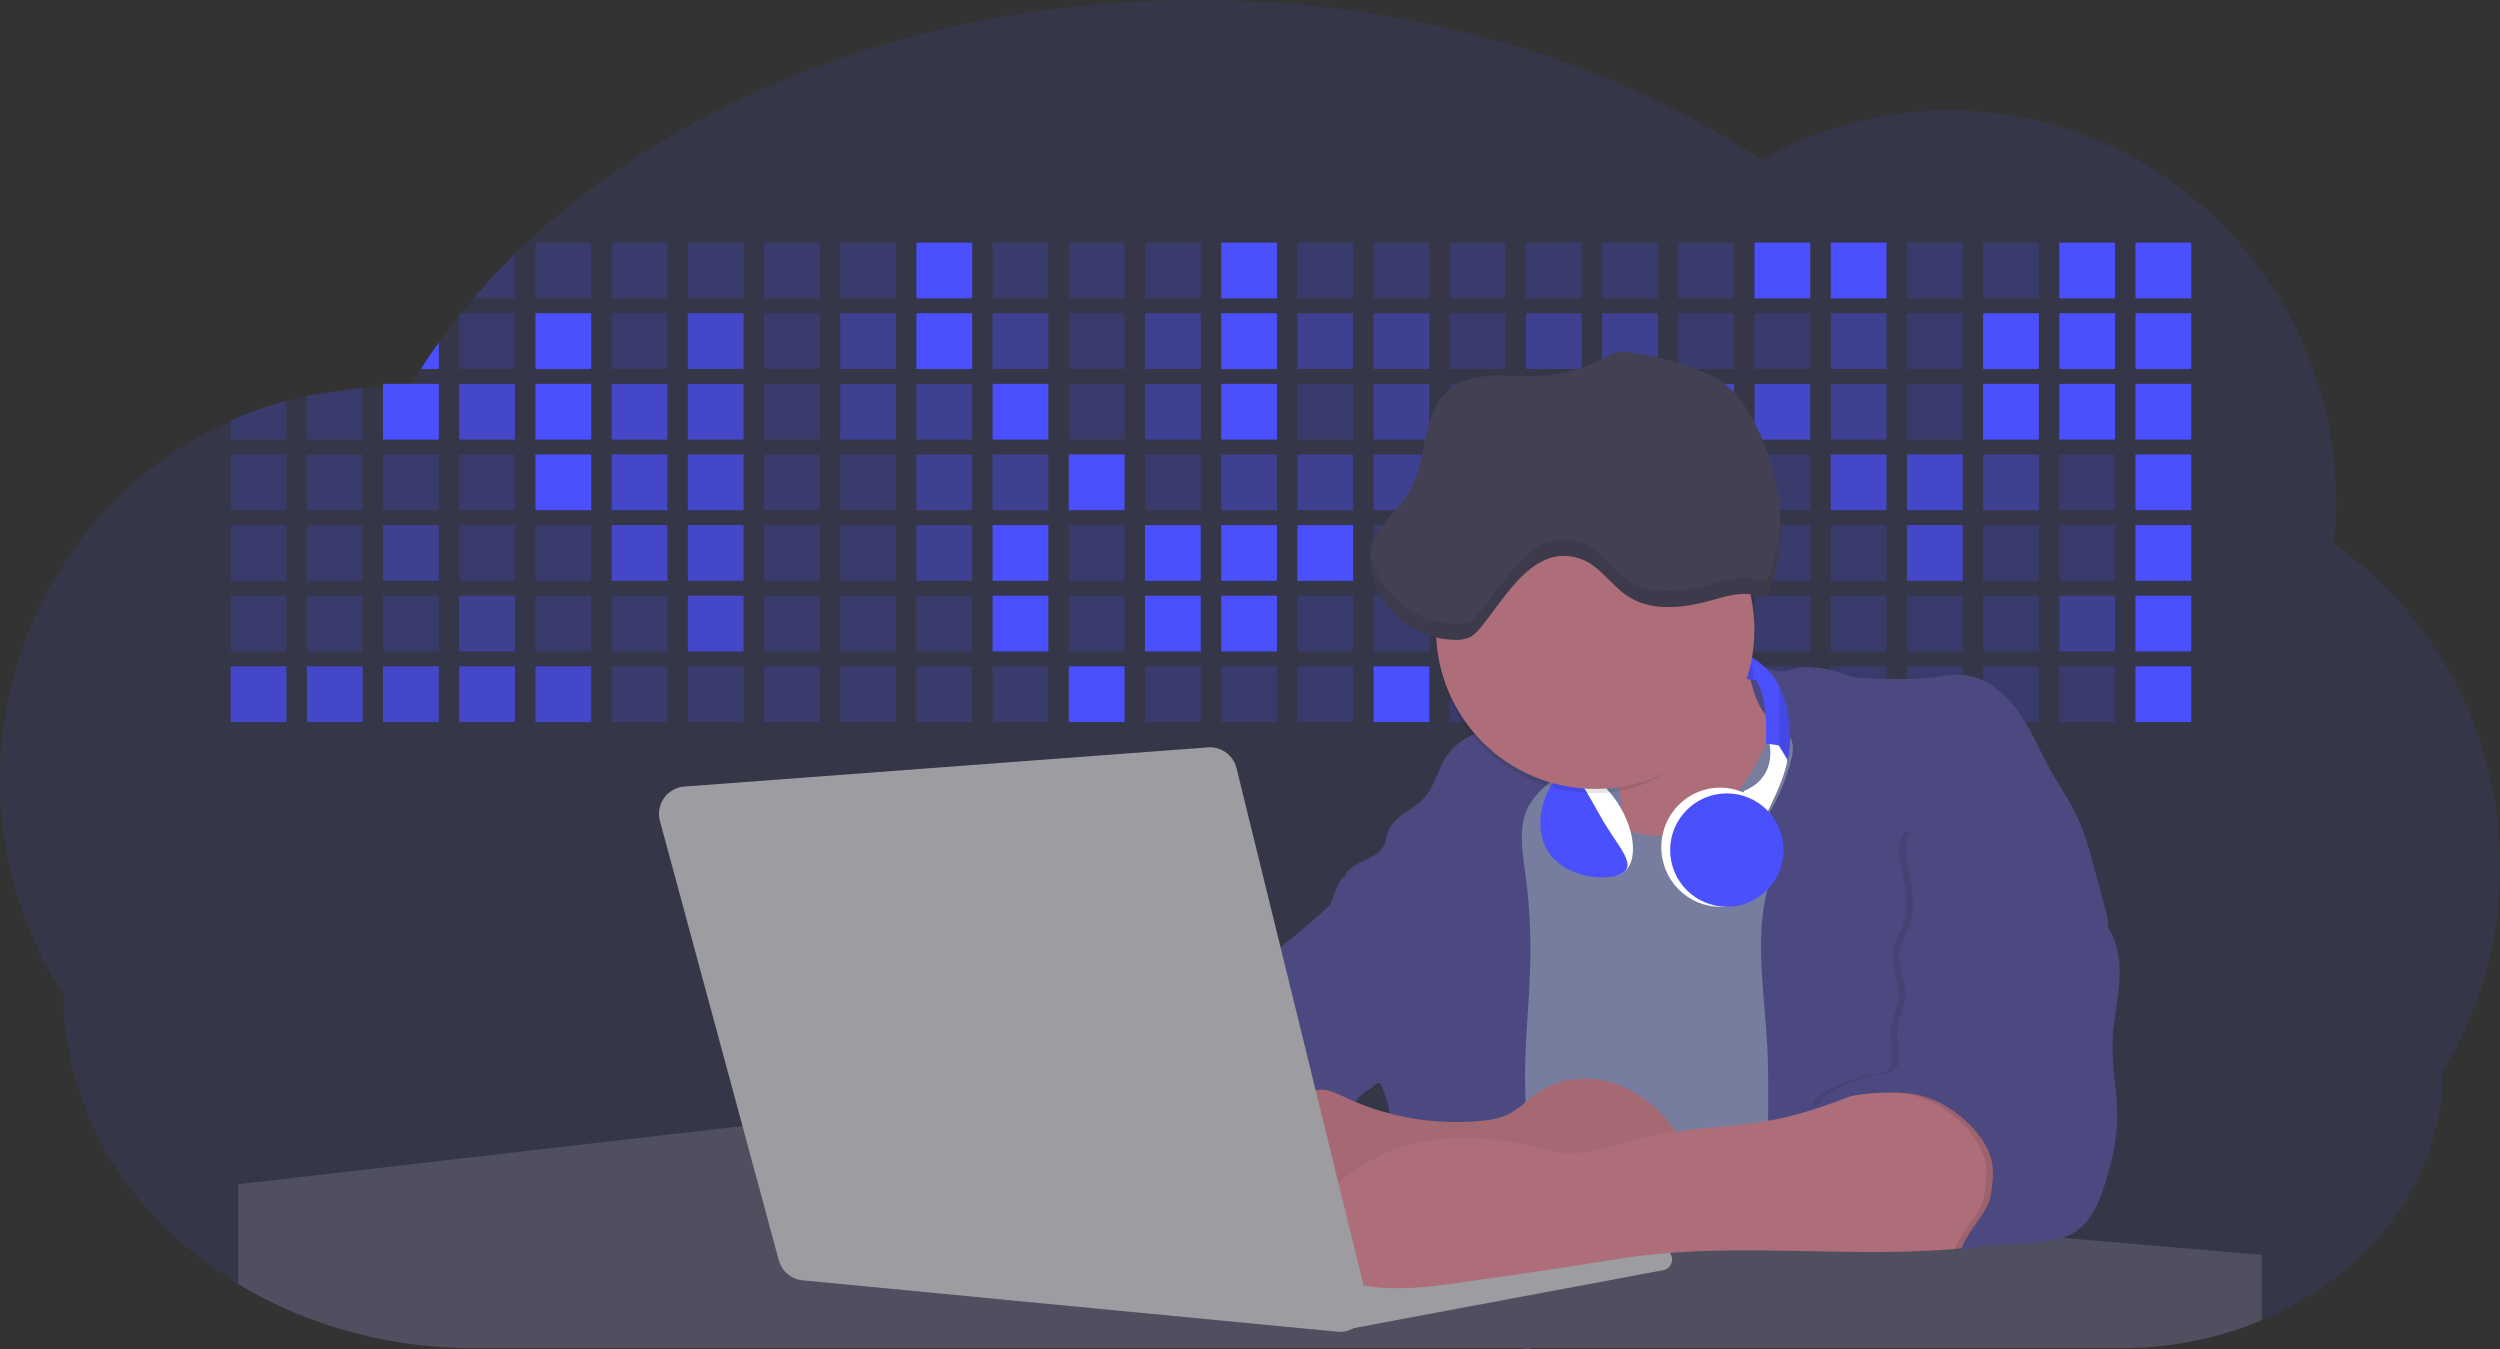 <svg id="aa7bae02-e79e-4d6b-a496-aba15f39787c" data-name="Layer 1" xmlns="http://www.w3.org/2000/svg" width="1144" height="617.32" viewBox="0 0 1144 617.32"><rect x="0" y="0" width="1144" height="617.32" fill="#333333" stroke="none"/><title>developer activity</title><path d="M1172,537.57a181.92,181.92,0,0,1-6.85,49.6,180.06,180.06,0,0,1-19.27,44.28c0,50.1-33.82,93.4-82.91,114a167.3,167.3,0,0,1-64.73,12.8H245.17c-40.25,0-77.55-10.86-108.14-29.36A185.76,185.76,0,0,1,112.2,711c-34-29.22-55.08-69.6-55.08-114.2A180.5,180.5,0,0,1,28,498.08c0-73.36,43.39-136.44,105.55-164.29a174.52,174.52,0,0,1,25.51-9.12q4.63-1.26,9.36-2.26a175.39,175.39,0,0,1,25.51-3.5q4.65-.29,9.35-.33H205c3.46,0,6.89.12,10.3.32l1.12-1.9q2.06-3.44,4.22-6.81,3.9-6.14,8.18-12.1,4.48-6.29,9.35-12.38l.83-1q2.76-3.44,5.64-6.8,9-10.49,19-20.35c72.11-70.68,185.08-116.18,312.08-116.18,98.82,0,189.15,27.55,258.34,73.07A174.18,174.18,0,0,1,920,191.86c97.74,0,177,80.37,177,179.51a184.9,184.9,0,0,1-1,18.78A180,180,0,0,1,1172,537.57Z" transform="translate(-28 -141.34)" fill="#4b50ff" opacity="0.1"/><path d="M263.66,257.52v20.35h-19Q253.59,267.39,263.66,257.52Z" transform="translate(-28 -141.34)" fill="#4b50ff" opacity="0.2"/><rect x="245.02" y="111.02" width="25.51" height="25.51" fill="#4b50ff" opacity="0.2"/><rect x="279.88" y="111.02" width="25.51" height="25.51" fill="#4b50ff" opacity="0.2"/><rect x="314.75" y="111.02" width="25.51" height="25.51" fill="#4b50ff" opacity="0.2"/><rect x="349.61" y="111.02" width="25.51" height="25.51" fill="#4b50ff" opacity="0.2"/><rect x="384.48" y="111.02" width="25.51" height="25.51" fill="#4b50ff" opacity="0.2"/><rect x="419.35" y="111.02" width="25.51" height="25.51" fill="#4b50ff"/><rect x="454.21" y="111.02" width="25.51" height="25.51" fill="#4b50ff" opacity="0.2"/><rect x="489.08" y="111.02" width="25.51" height="25.51" fill="#4b50ff" opacity="0.2"/><rect x="523.94" y="111.02" width="25.51" height="25.51" fill="#4b50ff" opacity="0.2"/><rect x="558.81" y="111.02" width="25.51" height="25.51" fill="#4b50ff"/><rect x="593.68" y="111.02" width="25.51" height="25.51" fill="#4b50ff" opacity="0.2"/><rect x="628.54" y="111.02" width="25.51" height="25.51" fill="#4b50ff" opacity="0.2"/><rect x="663.41" y="111.02" width="25.51" height="25.51" fill="#4b50ff" opacity="0.2"/><rect x="698.28" y="111.02" width="25.51" height="25.51" fill="#4b50ff" opacity="0.2"/><rect x="733.14" y="111.02" width="25.51" height="25.51" fill="#4b50ff" opacity="0.2"/><rect x="768.01" y="111.02" width="25.51" height="25.51" fill="#4b50ff" opacity="0.2"/><rect x="802.87" y="111.02" width="25.51" height="25.51" fill="#4b50ff"/><rect x="837.74" y="111.02" width="25.51" height="25.51" fill="#4b50ff"/><rect x="872.61" y="111.02" width="25.51" height="25.51" fill="#4b50ff" opacity="0.2"/><rect x="907.47" y="111.02" width="25.51" height="25.51" fill="#4b50ff" opacity="0.2"/><rect x="942.34" y="111.02" width="25.51" height="25.51" fill="#4b50ff"/><rect x="977.2" y="111.02" width="25.51" height="25.51" fill="#4b50ff"/><path d="M228.8,298.08v12.1h-8.18Q224.52,304,228.8,298.08Z" transform="translate(-28 -141.34)" fill="#4b50ff"/><rect x="210.15" y="143.33" width="25.51" height="25.51" fill="#4b50ff" opacity="0.2"/><rect x="245.02" y="143.33" width="25.51" height="25.51" fill="#4b50ff"/><rect x="279.88" y="143.33" width="25.51" height="25.51" fill="#4b50ff" opacity="0.2"/><rect x="314.75" y="143.33" width="25.51" height="25.51" fill="#4b50ff" opacity="0.7"/><rect x="349.61" y="143.33" width="25.51" height="25.51" fill="#4b50ff" opacity="0.2"/><rect x="384.48" y="143.33" width="25.51" height="25.51" fill="#4b50ff" opacity="0.4"/><rect x="419.35" y="143.33" width="25.51" height="25.51" fill="#4b50ff"/><rect x="454.21" y="143.33" width="25.51" height="25.51" fill="#4b50ff" opacity="0.4"/><rect x="489.08" y="143.33" width="25.51" height="25.51" fill="#4b50ff" opacity="0.2"/><rect x="523.94" y="143.33" width="25.51" height="25.51" fill="#4b50ff" opacity="0.4"/><rect x="558.81" y="143.33" width="25.51" height="25.51" fill="#4b50ff"/><rect x="593.68" y="143.33" width="25.51" height="25.51" fill="#4b50ff" opacity="0.4"/><rect x="628.54" y="143.33" width="25.51" height="25.51" fill="#4b50ff" opacity="0.4"/><rect x="663.41" y="143.33" width="25.51" height="25.51" fill="#4b50ff" opacity="0.2"/><rect x="698.28" y="143.33" width="25.51" height="25.51" fill="#4b50ff" opacity="0.4"/><rect x="733.14" y="143.33" width="25.51" height="25.51" fill="#4b50ff" opacity="0.4"/><rect x="768.01" y="143.33" width="25.51" height="25.51" fill="#4b50ff" opacity="0.2"/><rect x="802.87" y="143.33" width="25.51" height="25.51" fill="#4b50ff" opacity="0.2"/><rect x="837.74" y="143.33" width="25.51" height="25.51" fill="#4b50ff" opacity="0.4"/><rect x="872.61" y="143.33" width="25.51" height="25.51" fill="#4b50ff" opacity="0.2"/><rect x="907.47" y="143.33" width="25.51" height="25.51" fill="#4b50ff"/><rect x="942.34" y="143.33" width="25.51" height="25.51" fill="#4b50ff"/><rect x="977.2" y="143.33" width="25.51" height="25.51" fill="#4b50ff"/><path d="M159.06,324.67V342.5H133.55v-8.71A174.52,174.52,0,0,1,159.06,324.67Z" transform="translate(-28 -141.34)" fill="#4b50ff" opacity="0.2"/><polygon points="165.93 177.57 165.93 201.16 140.42 201.16 140.42 181.07 165.93 177.57" fill="#4b50ff" opacity="0.2"/><rect x="175.28" y="175.65" width="25.51" height="25.51" fill="#4b50ff"/><rect x="210.15" y="175.65" width="25.51" height="25.51" fill="#4b50ff" opacity="0.7"/><rect x="245.02" y="175.65" width="25.51" height="25.51" fill="#4b50ff"/><rect x="279.88" y="175.65" width="25.51" height="25.51" fill="#4b50ff" opacity="0.7"/><rect x="314.75" y="175.65" width="25.51" height="25.51" fill="#4b50ff" opacity="0.7"/><rect x="349.61" y="175.65" width="25.51" height="25.51" fill="#4b50ff" opacity="0.2"/><rect x="384.48" y="175.65" width="25.51" height="25.51" fill="#4b50ff" opacity="0.4"/><rect x="419.35" y="175.65" width="25.51" height="25.51" fill="#4b50ff" opacity="0.4"/><rect x="454.21" y="175.65" width="25.51" height="25.51" fill="#4b50ff"/><rect x="489.08" y="175.65" width="25.51" height="25.51" fill="#4b50ff" opacity="0.2"/><rect x="523.94" y="175.65" width="25.51" height="25.51" fill="#4b50ff" opacity="0.4"/><rect x="558.81" y="175.65" width="25.51" height="25.51" fill="#4b50ff"/><rect x="593.68" y="175.65" width="25.51" height="25.51" fill="#4b50ff" opacity="0.2"/><rect x="628.54" y="175.65" width="25.51" height="25.51" fill="#4b50ff" opacity="0.4"/><rect x="663.41" y="175.65" width="25.51" height="25.51" fill="#4b50ff" opacity="0.2"/><rect x="698.28" y="175.65" width="25.51" height="25.51" fill="#4b50ff"/><rect x="733.14" y="175.65" width="25.51" height="25.51" fill="#4b50ff" opacity="0.2"/><rect x="768.01" y="175.65" width="25.51" height="25.51" fill="#4b50ff" opacity="0.7"/><rect x="802.87" y="175.65" width="25.51" height="25.51" fill="#4b50ff" opacity="0.7"/><rect x="837.74" y="175.65" width="25.51" height="25.51" fill="#4b50ff" opacity="0.4"/><rect x="872.61" y="175.65" width="25.51" height="25.51" fill="#4b50ff" opacity="0.2"/><rect x="907.47" y="175.65" width="25.51" height="25.51" fill="#4b50ff"/><rect x="942.34" y="175.65" width="25.51" height="25.51" fill="#4b50ff"/><rect x="977.2" y="175.65" width="25.51" height="25.51" fill="#4b50ff"/><rect x="105.55" y="207.96" width="25.51" height="25.51" fill="#4b50ff" opacity="0.2"/><rect x="140.42" y="207.96" width="25.51" height="25.51" fill="#4b50ff" opacity="0.2"/><rect x="175.28" y="207.96" width="25.51" height="25.51" fill="#4b50ff" opacity="0.2"/><rect x="210.15" y="207.96" width="25.51" height="25.51" fill="#4b50ff" opacity="0.2"/><rect x="245.02" y="207.96" width="25.51" height="25.51" fill="#4b50ff"/><rect x="279.88" y="207.96" width="25.51" height="25.51" fill="#4b50ff" opacity="0.7"/><rect x="314.75" y="207.96" width="25.51" height="25.51" fill="#4b50ff" opacity="0.7"/><rect x="349.61" y="207.96" width="25.51" height="25.51" fill="#4b50ff" opacity="0.2"/><rect x="384.48" y="207.96" width="25.51" height="25.51" fill="#4b50ff" opacity="0.2"/><rect x="419.35" y="207.96" width="25.51" height="25.51" fill="#4b50ff" opacity="0.4"/><rect x="454.21" y="207.96" width="25.51" height="25.51" fill="#4b50ff" opacity="0.4"/><rect x="489.08" y="207.96" width="25.51" height="25.51" fill="#4b50ff"/><rect x="523.94" y="207.96" width="25.51" height="25.51" fill="#4b50ff" opacity="0.2"/><rect x="558.81" y="207.96" width="25.51" height="25.51" fill="#4b50ff" opacity="0.4"/><rect x="593.68" y="207.96" width="25.51" height="25.51" fill="#4b50ff" opacity="0.4"/><rect x="628.54" y="207.96" width="25.51" height="25.51" fill="#4b50ff" opacity="0.4"/><rect x="663.41" y="207.96" width="25.51" height="25.51" fill="#4b50ff" opacity="0.4"/><rect x="698.28" y="207.96" width="25.51" height="25.51" fill="#4b50ff" opacity="0.2"/><rect x="733.14" y="207.96" width="25.51" height="25.51" fill="#4b50ff" opacity="0.2"/><rect x="768.01" y="207.96" width="25.51" height="25.51" fill="#4b50ff" opacity="0.2"/><rect x="802.87" y="207.96" width="25.51" height="25.51" fill="#4b50ff" opacity="0.2"/><rect x="837.74" y="207.96" width="25.51" height="25.51" fill="#4b50ff" opacity="0.7"/><rect x="872.61" y="207.96" width="25.51" height="25.51" fill="#4b50ff" opacity="0.7"/><rect x="907.47" y="207.96" width="25.51" height="25.51" fill="#4b50ff" opacity="0.4"/><rect x="942.34" y="207.96" width="25.51" height="25.51" fill="#4b50ff" opacity="0.2"/><rect x="977.2" y="207.96" width="25.51" height="25.51" fill="#4b50ff"/><rect x="105.55" y="240.28" width="25.51" height="25.51" fill="#4b50ff" opacity="0.2"/><rect x="140.42" y="240.28" width="25.51" height="25.51" fill="#4b50ff" opacity="0.2"/><rect x="175.28" y="240.28" width="25.51" height="25.51" fill="#4b50ff" opacity="0.4"/><rect x="210.15" y="240.28" width="25.51" height="25.51" fill="#4b50ff" opacity="0.2"/><rect x="245.02" y="240.28" width="25.51" height="25.51" fill="#4b50ff" opacity="0.2"/><rect x="279.88" y="240.28" width="25.51" height="25.51" fill="#4b50ff" opacity="0.7"/><rect x="314.75" y="240.28" width="25.51" height="25.51" fill="#4b50ff" opacity="0.7"/><rect x="349.61" y="240.28" width="25.51" height="25.51" fill="#4b50ff" opacity="0.2"/><rect x="384.48" y="240.28" width="25.51" height="25.51" fill="#4b50ff" opacity="0.2"/><rect x="419.35" y="240.28" width="25.51" height="25.51" fill="#4b50ff" opacity="0.4"/><rect x="454.21" y="240.28" width="25.51" height="25.51" fill="#4b50ff"/><rect x="489.08" y="240.28" width="25.51" height="25.51" fill="#4b50ff" opacity="0.2"/><rect x="523.94" y="240.28" width="25.51" height="25.51" fill="#4b50ff"/><rect x="558.81" y="240.28" width="25.51" height="25.51" fill="#4b50ff"/><rect x="593.68" y="240.28" width="25.51" height="25.51" fill="#4b50ff"/><rect x="628.54" y="240.28" width="25.51" height="25.51" fill="#4b50ff" opacity="0.2"/><rect x="663.41" y="240.28" width="25.51" height="25.51" fill="#4b50ff"/><rect x="698.28" y="240.28" width="25.51" height="25.51" fill="#4b50ff" opacity="0.2"/><rect x="733.14" y="240.28" width="25.51" height="25.51" fill="#4b50ff" opacity="0.2"/><rect x="768.01" y="240.28" width="25.51" height="25.51" fill="#4b50ff" opacity="0.2"/><rect x="802.87" y="240.28" width="25.51" height="25.51" fill="#4b50ff" opacity="0.2"/><rect x="837.74" y="240.28" width="25.51" height="25.51" fill="#4b50ff" opacity="0.2"/><rect x="872.61" y="240.28" width="25.51" height="25.51" fill="#4b50ff" opacity="0.7"/><rect x="907.47" y="240.28" width="25.51" height="25.51" fill="#4b50ff" opacity="0.2"/><rect x="942.34" y="240.28" width="25.51" height="25.51" fill="#4b50ff" opacity="0.2"/><rect x="977.2" y="240.28" width="25.51" height="25.51" fill="#4b50ff"/><rect x="105.55" y="272.59" width="25.51" height="25.51" fill="#4b50ff" opacity="0.2"/><rect x="140.42" y="272.59" width="25.51" height="25.51" fill="#4b50ff" opacity="0.2"/><rect x="175.28" y="272.59" width="25.51" height="25.51" fill="#4b50ff" opacity="0.2"/><rect x="210.15" y="272.59" width="25.51" height="25.51" fill="#4b50ff" opacity="0.4"/><rect x="245.02" y="272.59" width="25.51" height="25.51" fill="#4b50ff" opacity="0.2"/><rect x="279.88" y="272.59" width="25.51" height="25.51" fill="#4b50ff" opacity="0.2"/><rect x="314.75" y="272.59" width="25.51" height="25.51" fill="#4b50ff" opacity="0.7"/><rect x="349.61" y="272.59" width="25.51" height="25.51" fill="#4b50ff" opacity="0.2"/><rect x="384.48" y="272.59" width="25.51" height="25.51" fill="#4b50ff" opacity="0.2"/><rect x="419.35" y="272.59" width="25.51" height="25.51" fill="#4b50ff" opacity="0.2"/><rect x="454.21" y="272.59" width="25.51" height="25.51" fill="#4b50ff"/><rect x="489.08" y="272.59" width="25.51" height="25.51" fill="#4b50ff" opacity="0.2"/><rect x="523.94" y="272.59" width="25.51" height="25.51" fill="#4b50ff"/><rect x="558.81" y="272.59" width="25.51" height="25.51" fill="#4b50ff"/><rect x="593.68" y="272.59" width="25.51" height="25.51" fill="#4b50ff" opacity="0.2"/><rect x="628.54" y="272.59" width="25.51" height="25.51" fill="#4b50ff" opacity="0.2"/><rect x="663.41" y="272.59" width="25.51" height="25.51" fill="#4b50ff" opacity="0.2"/><rect x="698.28" y="272.59" width="25.51" height="25.51" fill="#4b50ff" opacity="0.2"/><rect x="733.14" y="272.59" width="25.51" height="25.51" fill="#4b50ff" opacity="0.2"/><rect x="768.01" y="272.59" width="25.51" height="25.51" fill="#4b50ff" opacity="0.2"/><rect x="802.87" y="272.59" width="25.51" height="25.51" fill="#4b50ff" opacity="0.2"/><rect x="837.74" y="272.59" width="25.51" height="25.51" fill="#4b50ff" opacity="0.2"/><rect x="872.61" y="272.59" width="25.51" height="25.51" fill="#4b50ff" opacity="0.2"/><rect x="907.47" y="272.59" width="25.51" height="25.51" fill="#4b50ff" opacity="0.2"/><rect x="942.34" y="272.59" width="25.51" height="25.51" fill="#4b50ff" opacity="0.4"/><rect x="977.2" y="272.59" width="25.51" height="25.51" fill="#4b50ff"/><rect x="105.55" y="304.91" width="25.51" height="25.51" fill="#4b50ff" opacity="0.7"/><rect x="140.42" y="304.91" width="25.51" height="25.51" fill="#4b50ff" opacity="0.7"/><rect x="175.28" y="304.91" width="25.51" height="25.51" fill="#4b50ff" opacity="0.7"/><rect x="210.15" y="304.91" width="25.51" height="25.51" fill="#4b50ff" opacity="0.7"/><rect x="245.02" y="304.91" width="25.51" height="25.51" fill="#4b50ff" opacity="0.7"/><rect x="279.88" y="304.91" width="25.51" height="25.51" fill="#4b50ff" opacity="0.2"/><rect x="314.75" y="304.91" width="25.51" height="25.51" fill="#4b50ff" opacity="0.2"/><rect x="349.61" y="304.91" width="25.51" height="25.51" fill="#4b50ff" opacity="0.2"/><rect x="384.48" y="304.91" width="25.51" height="25.51" fill="#4b50ff" opacity="0.2"/><rect x="419.35" y="304.91" width="25.51" height="25.51" fill="#4b50ff" opacity="0.2"/><rect x="454.21" y="304.91" width="25.51" height="25.51" fill="#4b50ff" opacity="0.2"/><rect x="489.08" y="304.91" width="25.51" height="25.51" fill="#4b50ff"/><rect x="523.94" y="304.91" width="25.51" height="25.51" fill="#4b50ff" opacity="0.2"/><rect x="558.81" y="304.91" width="25.51" height="25.51" fill="#4b50ff" opacity="0.2"/><rect x="593.68" y="304.91" width="25.51" height="25.51" fill="#4b50ff" opacity="0.2"/><rect x="628.54" y="304.91" width="25.51" height="25.51" fill="#4b50ff"/><rect x="663.41" y="304.91" width="25.51" height="25.51" fill="#4b50ff" opacity="0.2"/><rect x="698.28" y="304.91" width="25.51" height="25.51" fill="#4b50ff" opacity="0.2"/><rect x="733.14" y="304.91" width="25.51" height="25.51" fill="#4b50ff" opacity="0.2"/><rect x="768.01" y="304.91" width="25.51" height="25.51" fill="#4b50ff" opacity="0.2"/><rect x="802.87" y="304.91" width="25.51" height="25.51" fill="#4b50ff" opacity="0.2"/><rect x="837.74" y="304.91" width="25.51" height="25.51" fill="#4b50ff" opacity="0.2"/><rect x="872.61" y="304.91" width="25.51" height="25.51" fill="#4b50ff" opacity="0.2"/><rect x="907.47" y="304.91" width="25.51" height="25.51" fill="#4b50ff" opacity="0.2"/><rect x="942.34" y="304.91" width="25.51" height="25.51" fill="#4b50ff" opacity="0.2"/><rect x="977.2" y="304.91" width="25.51" height="25.51" fill="#4b50ff"/><circle cx="734.52" cy="363.89" r="34.87" fill="#767d9f"/><path d="M760.71,460.87q5.22,22.78,8.86,45.9c.73,4.58,1.38,9.41-.28,13.74-1.39,3.61-4.22,6.43-6.44,9.59s-3.9,7.21-2.55,10.83,5.29,5.6,9.05,6.62c10.76,2.9,22.23.79,32.94-2.35a53.29,53.29,0,0,0,13.81-5.72c4.54-2.88,8.26-6.88,11.68-11,15.61-18.93,25.83-41.65,35.45-64.23a39.12,39.12,0,0,1-33.11-13.34c-3.94-4.63-6.83-11.08-4.61-16.74-6.51,3.57-14.24,3.81-21.25,6.25a75.49,75.49,0,0,0-12.5,6.15q-7.18,4.15-14.28,8.46C772.07,458.29,767,461.19,760.71,460.87Z" transform="translate(-28 -141.34)" fill="#ae6e79"/><path d="M833.64,487.05c-6.11,11.89-14.06,23.32-25.41,30.4s-26.63,9-38,2c-5.6-3.42-9.84-8.62-14.73-13s-11-8.13-17.57-7.56c-7.24.63-12.91,6.28-17.76,11.69-7.36,8.22-14.47,16.79-19.68,26.52-10,18.7-12.37,40.56-11.93,61.76s3.51,42.29,3.58,63.49c.1,26.08-4.32,51.95-8.79,77.64,41.1-5.06,82.25,6,123.44,10.19,26.36,2.71,52.92,2.65,79.42,2.58,4.66,0,9.62-.12,13.5-2.7a18.2,18.2,0,0,0,5.59-6.64c3.66-6.75,5.13-14.45,6.15-22.06,2.59-19.22,2.67-38.68,2.74-58.08.18-47,.35-94.17-5.62-140.8-1.47-11.47-3.35-23-7.75-33.73s-11.58-20.6-21.62-26.35c-6.45-3.7-21.4-10.14-29-6.41C841.67,460.15,837.73,479.09,833.64,487.05Z" transform="translate(-28 -141.34)" fill="#767d9f"/><path d="M836.68,619.77c-1.55-29-7.86-59.95,5.57-85.69,3.3-6.32-8.54-14.21-4.88-20.33a92.08,92.08,0,0,0,10.06-23.93c.76-2.89,1.37-5.95.65-8.85-1.33-5.29-6.56-8.44-11-11.66-4.9-3.56-7.42-14.41-9-20.28s12.57,1.2,18.26-.89c7.9-2.89,17.94-1.07,25.82,1.86,4.4,1.62,9.18,1.76,13.87,1.88,9.11.24,18.25.47,27.29-.65,4.06-.51,8.13-1.28,12.21-1.05,10.41.59,19.46,7.71,25.62,16.13s10.08,18.23,15.13,27.35c4.21,7.6,9.23,14.78,12.82,22.69,3.18,7,5.19,14.52,7.18,22l5.13,19.19a25.58,25.58,0,0,1,1.26,8.51c-.26,3.07-1.62,5.93-3,8.66A164.12,164.12,0,0,1,971,603.2c-10.79,13.23-23.89,25.16-30.3,41-2.5,6.17-3.89,12.73-5.16,19.27a707.94,707.94,0,0,0-10.9,79.15,174.2,174.2,0,0,0-36.52-12.21,177.61,177.61,0,0,0-19-3c-5.59-.58-12.8.52-18.12-1-8.9-2.53-9.88-17.58-11.23-25.46-2.16-12.55-2.59-25.32-2.67-38C837,648.53,837.45,634.14,836.68,619.77Z" transform="translate(-28 -141.34)" fill="#4c4981"/><path d="M641.23,565.54c4.21,24,8.85,48.07,18,70.62-.23.22-.46.42-.69.62-.81.69-1.65,1.34-2.53,2-2.05,1.44-4.3,2.66-6,4.54a8,8,0,0,0-1.5,2.45,5.48,5.48,0,0,0,0,4.47c-4.77,2.11-10.31,1.46-15.66,1.26-4.61-.17-9.08,0-12.78,2.53-5.14,3.54-6.69,10.34-7.52,16.52q-.46,3.38-.79,6.77-.32,3.15-.52,6.32a188.61,188.61,0,0,0-.19,21q.08,1.92.21,3.84c-16.34-.39-31.23-8.91-45.32-17.19-3.22-1.89-6.54-3.88-8.63-7A15.8,15.8,0,0,1,555,674c0-.51.09-1,.16-1.52a41.58,41.58,0,0,1,2.29-8.68,107.2,107.2,0,0,1,19.19-32.65c3.58-4.18,7.61-8.27,9.28-13.52.73-2.29,1-4.72,1.74-7,3.32-9.88,15.3-14.55,19.4-24.14,1-2.29,1.46-4.8,2.7-7a17.63,17.63,0,0,1,4.25-4.75c.73-.61,1.49-1.2,2.24-1.79q10.54-8.26,20.31-17.45,1.82-1.71,3.6-3.46A59.48,59.48,0,0,0,641.23,565.54Z" transform="translate(-28 -141.34)" fill="#4c4981"/><path d="M742,494.56c-1.44,1.52-3,2.95-4.53,4.37l-.41.37-1.62,1.5a39,39,0,0,0-7.55,8.79l-.17.28c-5.1,9.13-3.21,20.37-1.79,30.74a261.55,261.55,0,0,1,2.37,39c-.26,18-2.38,35.88-2.42,53.86,0,4.08.09,8.15.27,12.23.29,6.63.79,13.25,1.39,19.87.65,7.26,1.43,14.51,2.16,21.76.58,5.61,1.13,11.21,1.59,16.81.23,2.9.45,5.79.63,8.69.21,3.4.38,6.81.48,10.21h0c.07,2.16.11,4.31.11,6.47,0,1.23,0,2.45,0,3.67q0,3.51-.19,7-.2,4.49-.61,9c-.31,3.27-.86,6.84-3.16,9.14-.14.14-.29.27-.44.4l-3.24-.4a332.72,332.72,0,0,0-67.3-1.2c.49-3.38.94-6.75,1.38-10.14.2-1.6.4-3.21.59-4.82q.33-2.76.63-5.52c.23-2,.44-4,.64-6q.78-7.73,1.37-15.47.87-11.29,1.32-22.62.22-5.41.34-10.83.17-6.72.16-13.45,0-6.54-.11-13.1c0-1.44-.06-2.88-.18-4.31a27.35,27.35,0,0,0-.53-3.83,49.87,49.87,0,0,0-3-8.48c-.22-.52-.43-1-.64-1.55-.12-.27-.23-.55-.34-.82,5.76-5.13,9.86-12,13.8-18.76,6.39-10.89,12.93-22.26,14-34.84s-5.18-26.71-17.2-30.55c-3.27-1-6.73-1.28-10.1-1.87-3.18-.56-9.81-1.83-13.49-4.11q-3,3.08-6,6.05a22.15,22.15,0,0,1,2.17-8.71l1.42.07a2.71,2.71,0,0,1-.16-1c0-1.07.74-2.28,2.32-3.62,4.71-4,12.12-4.89,15.09-10.3,1.24-2.25,1.45-4.93,2.45-7.29,2.87-6.73,11.11-9.21,16.07-14.59s6.2-13,10.21-19a28.62,28.62,0,0,1,12-10c.4-.19.81-.38,1.22-.55,8.3-3.55,18.16-4.36,26.76-4.34,3.34,0,12,.1,16.24,1.79a5.32,5.32,0,0,1,1.85,1.13C752.37,480.61,745.34,491,742,494.56Z" transform="translate(-28 -141.34)" fill="#4c4981"/><path d="M642.72,542.69a60.88,60.88,0,0,1,46.74,4.87c7.2,4,13.66,9.58,17.62,16.78,5.95,10.8,5.69,23.82,5.27,36.15-.21,6.17-.48,12.56-3.2,18.1C706,625,700.06,629.4,694,633a42.24,42.24,0,0,1-12.32,5.33c-6.72,1.46-13.7.22-20.47-1-7.36-1.36-15.26-3-20.37-8.48-3-3.18-4.64-7.31-6.26-11.35q-3.49-8.75-7-17.48c-4.05-10.11-5.42-18.52-.07-28.37,2.43-4.49,5.4-8.69,7.8-13.21C636.51,556.14,640.81,543.28,642.72,542.69Z" transform="translate(-28 -141.34)" fill="#4c4981"/><path d="M1063,715.56v29.9a167.3,167.3,0,0,1-64.73,12.8H728.58c-.14.14-.29.27-.44.4l-3.24-.4H245.17c-40.25,0-77.55-10.86-108.14-29.36V683.25l230.72-26.63.18,0L502.29,668l34.77,3,18.06,1.53,37.38,3.17,19.23,1.63,28,2.38,3.94.33,20.18,1.71L691.23,684l38.5,3.26,64.18,5.45,45.15,3.83,74.14,6.29,14.1,1.19,1.52.13,1.32.11,18.62,1.58,20.44,1.74,2.37.2Z" transform="translate(-28 -141.34)" fill="#504f60"/><polygon points="764 573.12 474.86 523.77 463.65 580.46 596.19 596.33 637 601.44 749.26 579.33 764 573.12" fill="#9c9ca1"/><path d="M642.33,739.94l144.86-27.23a5,5,0,0,1,5.94,4.93h0a5,5,0,0,1-4.09,4.93L647.57,749.06Z" transform="translate(-28 -141.34)" fill="#9c9ca1"/><path d="M705.17,654.31c4.51-.42,9.08-1.13,13.14-3.13,5-2.49,8.89-6.78,13.52-9.94,10.18-7,23.8-7.94,35.47-3.92s21.41,12.63,28.23,22.91c4.53,6.85,7.93,15.59,4.73,23.15a30.51,30.51,0,0,1-4.12,6.44l-8.34,10.9a29,29,0,0,1-5.66,6.09c-3.12,2.27-7,3.2-10.82,3.76-10.15,1.48-20.48.64-30.71,1.32-17.57,1.17-34.73,6.83-52.34,6.64-10.12-.11-20.11-2.15-30-4.19l-43.77-9c-7.62-1.56-16.23-3.84-19.82-10.75-1.61-3.11-1.91-6.71-2.1-10.21-.52-9.64,0-20.36,6.68-27.31,6.28-6.52,16.21-8.58,23.71-13.4,9.18-5.91,12.21-4,21.89.44A120,120,0,0,0,705.17,654.31Z" transform="translate(-28 -141.34)" fill="#ae6e79"/><path d="M705.17,654.31c4.51-.42,9.08-1.13,13.14-3.13,5-2.49,8.89-6.78,13.52-9.94,10.18-7,23.8-7.94,35.47-3.92s21.41,12.63,28.23,22.91c4.53,6.85,7.93,15.59,4.73,23.15a30.51,30.51,0,0,1-4.12,6.44l-8.34,10.9a29,29,0,0,1-5.66,6.09c-3.12,2.27-7,3.2-10.82,3.76-10.15,1.48-20.48.64-30.71,1.32-17.57,1.17-34.73,6.83-52.34,6.64-10.12-.11-20.11-2.15-30-4.19l-43.77-9c-7.62-1.56-16.23-3.84-19.82-10.75-1.61-3.11-1.91-6.71-2.1-10.21-.52-9.64,0-20.36,6.68-27.31,6.28-6.52,16.21-8.58,23.71-13.4,9.18-5.91,12.21-4,21.89.44A120,120,0,0,0,705.17,654.31Z" transform="translate(-28 -141.34)" opacity="0.05"/><path d="M880.94,640.6c-12.28,4.75-24.63,9.52-37.49,12.35-21.56,4.75-44.12,4-65.51,9.43-11.3,2.88-22.53,7.52-34.14,6.58-5.19-.42-10.2-2-15.25-3.2-28.37-7-60.62-4.73-83.66,13.27-7.88,6.15-14.33,13.82-20.18,22a14.7,14.7,0,0,0,5.91,21.88A86.62,86.62,0,0,0,659,730.48c13.13,1.16,26.32-.7,39.38-2.56,19.38-2.75,38.77-5.51,58.1-8.6,6.94-1.11,13.88-2.26,20.86-3.14,50.23-6.35,101.37,1.37,151.73-3.93,5.09-.54,10.27-1.24,14.9-3.41,11.72-5.5,17.52-20,15.1-32.74s-11.76-23.33-23-29.83c-9.42-5.47-19.58-7.68-30.07-10C896.26,634,890.32,637,880.94,640.6Z" transform="translate(-28 -141.34)" fill="#ae6e79"/><path d="M988.67,564.44c5.54,7.26,6.72,17,6.12,26.09s-2.76,18.08-3.08,27.21c-.44,12.52,2.58,25,2.07,37.48-.36,8.73-2.43,17.29-4.88,25.67-2.89,9.89-7.07,20.52-16.2,25.27-12.12,6.31-37.54,2.76-50.29,7.7,1.16-7.23,12.28-17.7,13.44-24.93.8-5,1.61-10.14.75-15.15-1.1-6.39-4.85-12.06-9.3-16.78-7.08-7.51-16.32-13.16-26.47-15s-35-.33-43.12,6.08c-1-6.62,17.6-13,24.14-14.43,3.26-.73,7-.32,9.61-2.39,5-3.92,1.37-11.73,1.61-18,.19-5,3.11-9.58,3.7-14.58,1-8-4.22-16.15-2.17-24,.76-2.9,2.45-5.45,3.62-8.21,3.56-8.45,2-18.09.1-27.07-1.18-5.64-2.33-12,.81-16.81,2.91-4.49,11.17,11.5,16.46,10.76,17.47-2.45,33.28-15.4,47.39-4.8,7.19,5.4,8.13,11,11,18.71C976.77,554.6,984,558.36,988.67,564.44Z" transform="translate(-28 -141.34)" opacity="0.1"/><path d="M991.67,564.44c5.54,7.26,6.72,17,6.12,26.09s-2.76,18.08-3.08,27.21c-.44,12.52,2.58,25,2.07,37.48-.36,8.73-2.43,17.29-4.88,25.67-2.89,9.89-7.07,20.52-16.2,25.27-12.12,6.31-37.54,2.76-50.29,7.7,1.16-7.23,12.28-17.7,13.44-24.93.8-5,1.61-10.14.75-15.15-1.1-6.39-4.85-12.06-9.3-16.78-7.08-7.51-16.32-13.16-26.47-15s-35-.33-43.12,6.08c-1-6.62,17.6-13,24.14-14.43,3.26-.73,7-.32,9.61-2.39,5-3.92,1.37-11.73,1.61-18,.19-5,3.11-9.58,3.7-14.58,1-8-4.22-16.15-2.17-24,.76-2.9,2.45-5.45,3.62-8.21,3.56-8.45,2-18.09.1-27.07-1.18-5.64-2.33-12,.81-16.81,2.91-4.49,8.6-6.19,13.89-6.94a68.42,68.42,0,0,1,50,12.9c7.19,5.4,8.13,11,11,18.71C979.77,554.6,987,558.36,991.67,564.44Z" transform="translate(-28 -141.34)" fill="#4c4981"/><path d="M330,517.06,384.37,718a12.55,12.55,0,0,0,10.91,9.21L640,750.72a12.54,12.54,0,0,0,13.38-15.48L593.84,492.86a12.54,12.54,0,0,0-13.12-9.51L341.13,501.27A12.54,12.54,0,0,0,330,517.06Z" transform="translate(-28 -141.34)" fill="#9c9ca1"/><ellipse cx="787.11" cy="387.68" rx="26.9" ry="27.25" fill="#fff"/><path d="M837.2,479.31s5.67,16.86-11.06,23.95L824,507l10.48,10.34S847.4,493.77,846,485.4C846,485.4,844,476.9,837.2,479.31Z" transform="translate(-28 -141.34)" fill="#fff"/><circle cx="790.2" cy="388.99" r="25.94" fill="#4b50ff"/><path d="M846.13,489.23l-4.12-6.8-6-.85c1.28-22.39-4.53-29.06-4.53-29.06l-1.35-.13-5.88-.57-11.06-11.48v-3.26c15.54,1.85,24.13,9.23,28.77,17.88C850.16,470.14,846.13,489.23,846.13,489.23Z" transform="translate(-28 -141.34)" fill="#4b50ff"/><path d="M830.18,448.27v4.12l-5.88-.57-11.06-11.48S830.35,444.17,830.18,448.27Z" transform="translate(-28 -141.34)" stroke="#4c4981" stroke-miterlimit="10" opacity="0.1"/><path d="M846.13,489.23l-4.12-6.8V455C850.16,470.14,846.13,489.23,846.13,489.23Z" transform="translate(-28 -141.34)" stroke="#4c4981" stroke-miterlimit="10" opacity="0.1"/><ellipse cx="757.11" cy="518.2" rx="14.43" ry="26.32" transform="translate(-185.67 306.64) rotate(-30)" fill="#fff"/><path d="M761,516c7.27,12.59,16.19,21,9.29,25s-27,2-34.27-10.6-.67-30,6.23-34S753.72,503.38,761,516Z" transform="translate(-28 -141.34)" fill="#4b50ff"/><path d="M825.73,425.3c0,40.23-27.53,79-67.76,79a72.85,72.85,0,0,1,0-145.7C798.2,358.64,825.73,385.06,825.73,425.3Z" transform="translate(-28 -141.34)" opacity="0.1"/><circle cx="729.97" cy="288.15" r="72.85" fill="#ae6e79"/><path d="M751.57,397.21c8.67,3.19,13.8,12.15,21.58,17.14,11,7,25.32,5.19,37.88,1.73,7-1.91,14.32-4.24,21.21-2.12a6,6,0,0,0,3.23.46c1.5-.43,2.24-2.09,2.73-3.57,8.52-25.4,4.69-54.17-8.17-77.67-3.32-6.06-7.3-11.92-12.78-16.13-4.32-3.31-9.4-5.48-14.52-7.33a145,145,0,0,0-28.88-7.13,17.94,17.94,0,0,0-5.27-.17c-2.41.39-4.57,1.69-6.72,2.85A68.78,68.78,0,0,1,732,313.38c-14,.53-30-2.77-40.79,6.21-13,10.77-9.76,31.78-18.19,46.4-5.58,9.67-16.34,16.69-18.11,27.7a25.57,25.57,0,0,0,.63,10.07c4.12,16.94,20.52,30.06,38,30.37a14.42,14.42,0,0,0,7.76-1.59,17.55,17.55,0,0,0,4.09-3.89C716.84,415.09,729.94,389.25,751.57,397.21Z" transform="translate(-28 -141.34)" fill="#444053"/><path d="M838.2,403.48c-.49,1.48-1.23,3.14-2.73,3.57a6,6,0,0,1-3.23-.46c-6.89-2.12-14.25.21-21.2,2.12-12.57,3.46-26.92,5.31-37.88-1.73-7.79-5-12.91-14-21.59-17.14-21.63-8-34.73,17.88-46.21,31.44a17.55,17.55,0,0,1-4.09,3.89,14.42,14.42,0,0,1-7.76,1.59c-17.42-.31-33.83-13.43-38-30.37-.23-1-.43-2-.58-3,0,.09,0,.17-.05.26a25.57,25.57,0,0,0,.63,10.07c4.12,16.94,20.53,30.06,38,30.37a14.42,14.42,0,0,0,7.76-1.59,17.55,17.55,0,0,0,4.09-3.89c11.48-13.56,24.58-39.4,46.21-31.44,8.68,3.19,13.8,12.15,21.59,17.14,11,7,25.31,5.19,37.88,1.73,7-1.91,14.31-4.24,21.2-2.12a6,6,0,0,0,3.23.46c1.5-.43,2.24-2.09,2.73-3.57a90.29,90.29,0,0,0,4.48-32.26A88.8,88.8,0,0,1,838.2,403.48Z" transform="translate(-28 -141.34)" opacity="0.1"/></svg>
